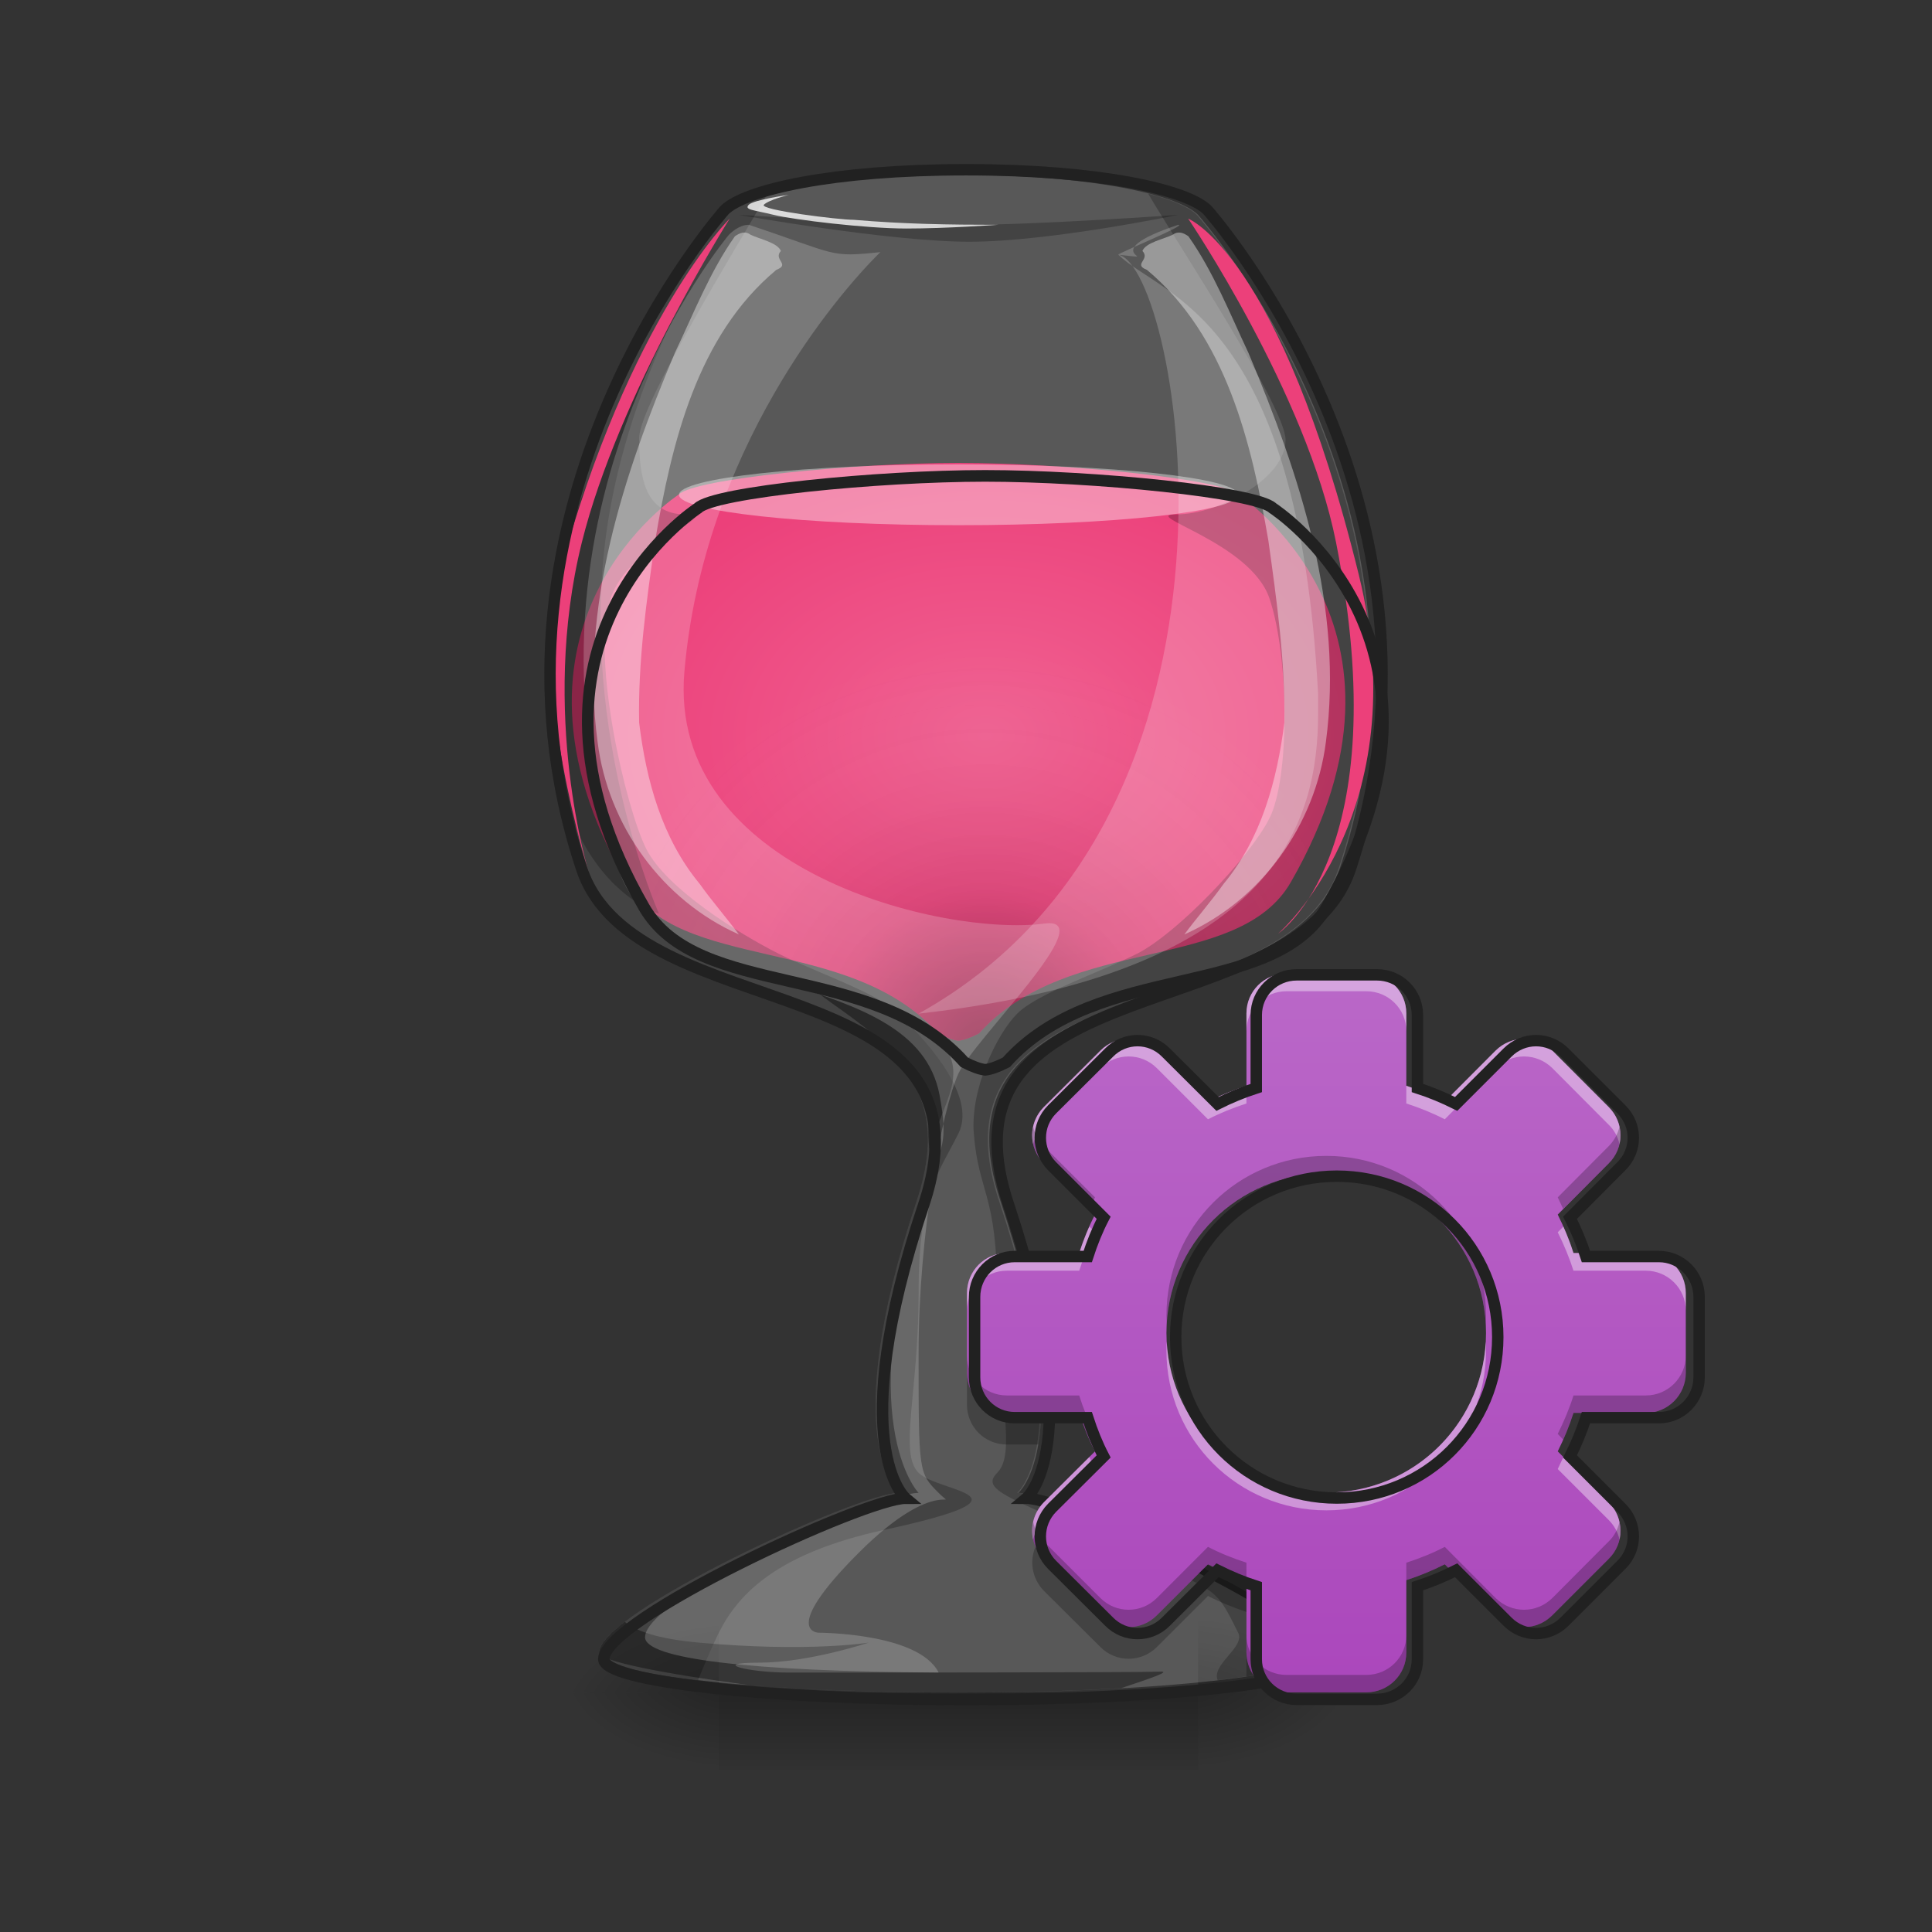 <?xml version="1.0" encoding="UTF-8"?>
<svg xmlns="http://www.w3.org/2000/svg" xmlns:xlink="http://www.w3.org/1999/xlink" width="32px" height="32px" viewBox="0 0 32 32" version="1.1">
<rect x="0" y="0" width="32" height="32" fill="#333333" stroke="none"/>
<defs>
<linearGradient id="linear0" gradientUnits="userSpaceOnUse" x1="254" y1="233.5" x2="254" y2="254.667" gradientTransform="matrix(0.022,0,0,0.063,10.273,13.439)">
<stop offset="0" style="stop-color:rgb(0%,0%,0%);stop-opacity:0.275;"/>
<stop offset="1" style="stop-color:rgb(0%,0%,0%);stop-opacity:0;"/>
</linearGradient>
<radialGradient id="radial0" gradientUnits="userSpaceOnUse" cx="450.909" cy="189.579" fx="450.909" fy="189.579" r="21.167" gradientTransform="matrix(0,-0.078,-0.141,-0,46.177,63.595)">
<stop offset="0" style="stop-color:rgb(0%,0%,0%);stop-opacity:0.314;"/>
<stop offset="0.222" style="stop-color:rgb(0%,0%,0%);stop-opacity:0.275;"/>
<stop offset="1" style="stop-color:rgb(0%,0%,0%);stop-opacity:0;"/>
</radialGradient>
<radialGradient id="radial1" gradientUnits="userSpaceOnUse" cx="450.909" cy="189.579" fx="450.909" fy="189.579" r="21.167" gradientTransform="matrix(-0,0.078,0.141,0,-14.424,-7.527)">
<stop offset="0" style="stop-color:rgb(0%,0%,0%);stop-opacity:0.314;"/>
<stop offset="0.222" style="stop-color:rgb(0%,0%,0%);stop-opacity:0.275;"/>
<stop offset="1" style="stop-color:rgb(0%,0%,0%);stop-opacity:0;"/>
</radialGradient>
<radialGradient id="radial2" gradientUnits="userSpaceOnUse" cx="450.909" cy="189.579" fx="450.909" fy="189.579" r="21.167" gradientTransform="matrix(-0,-0.078,0.141,-0,-14.424,63.595)">
<stop offset="0" style="stop-color:rgb(0%,0%,0%);stop-opacity:0.314;"/>
<stop offset="0.222" style="stop-color:rgb(0%,0%,0%);stop-opacity:0.275;"/>
<stop offset="1" style="stop-color:rgb(0%,0%,0%);stop-opacity:0;"/>
</radialGradient>
<radialGradient id="radial3" gradientUnits="userSpaceOnUse" cx="450.909" cy="189.579" fx="450.909" fy="189.579" r="21.167" gradientTransform="matrix(0,0.078,-0.141,0,46.177,-7.527)">
<stop offset="0" style="stop-color:rgb(0%,0%,0%);stop-opacity:0.314;"/>
<stop offset="0.222" style="stop-color:rgb(0%,0%,0%);stop-opacity:0.275;"/>
<stop offset="1" style="stop-color:rgb(0%,0%,0%);stop-opacity:0;"/>
</radialGradient>
<radialGradient id="radial4" gradientUnits="userSpaceOnUse" cx="960" cy="753.02" fx="960" fy="753.02" r="387.734" gradientTransform="matrix(0.017,0,0,0.012,0,3.148)">
<stop offset="0" style="stop-color:rgb(94.118%,38.431%,57.255%);stop-opacity:1;"/>
<stop offset="1" style="stop-color:rgb(92.549%,25.098%,47.843%);stop-opacity:1;"/>
</radialGradient>
<radialGradient id="radial5" gradientUnits="userSpaceOnUse" cx="960" cy="1127.831" fx="960" fy="1127.831" r="387.348" gradientTransform="matrix(0.017,0,-0,0.017,0,-1.812)">
<stop offset="0" style="stop-color:rgb(0%,0%,0%);stop-opacity:0.392;"/>
<stop offset="0.4" style="stop-color:rgb(0%,0%,0%);stop-opacity:0.078;"/>
<stop offset="1" style="stop-color:rgb(100%,100%,100%);stop-opacity:0;"/>
</radialGradient>
<linearGradient id="linear1" gradientUnits="userSpaceOnUse" x1="254" y1="148.833" x2="254" y2="-41.667" gradientTransform="matrix(0.063,0,0,0.063,6.092,18.604)">
<stop offset="0" style="stop-color:rgb(67.059%,27.843%,73.725%);stop-opacity:1;"/>
<stop offset="1" style="stop-color:rgb(72.941%,40.784%,78.431%);stop-opacity:1;"/>
</linearGradient>
</defs>
<g id="surface1">
<path style=" stroke:none;fill-rule:nonzero;fill:url(#linear0);" d="M 11.906 28.035 L 19.844 28.035 L 19.844 29.32 L 11.906 29.32 Z M 11.906 28.035 "/>
<path style=" stroke:none;fill-rule:nonzero;fill:url(#radial0);" d="M 19.844 28.035 L 22.492 28.035 L 22.492 26.711 L 19.844 26.711 Z M 19.844 28.035 "/>
<path style=" stroke:none;fill-rule:nonzero;fill:url(#radial1);" d="M 11.906 28.035 L 9.262 28.035 L 9.262 29.355 L 11.906 29.355 Z M 11.906 28.035 "/>
<path style=" stroke:none;fill-rule:nonzero;fill:url(#radial2);" d="M 11.906 28.035 L 9.262 28.035 L 9.262 26.711 L 11.906 26.711 Z M 11.906 28.035 "/>
<path style=" stroke:none;fill-rule:nonzero;fill:url(#radial3);" d="M 19.844 28.035 L 22.492 28.035 L 22.492 29.355 L 19.844 29.355 Z M 19.844 28.035 "/>
<path style=" stroke:none;fill-rule:nonzero;fill:rgb(100%,100%,100%);fill-opacity:0.183;" d="M 15.875 2.895 C 13.676 2.895 12.238 3.227 11.906 3.559 C 11.906 3.559 7.574 8.426 9.559 14.383 C 10.449 17.043 16.504 15.934 15.18 19.902 C 13.855 23.871 14.883 24.727 14.883 24.727 C 14.223 24.727 9.922 26.711 9.922 27.371 C 9.922 27.738 12.578 28.035 15.875 28.035 C 19.176 28.035 21.832 27.738 21.832 27.371 C 21.832 26.711 17.531 24.727 16.867 24.727 C 16.867 24.727 17.895 23.871 16.574 19.902 C 15.25 15.934 21.305 17.043 22.191 14.383 C 24.176 8.426 19.844 3.559 19.844 3.559 C 19.516 3.227 18.074 2.895 15.875 2.895 Z M 15.875 2.895 "/>
<path style=" stroke:none;fill-rule:nonzero;fill:url(#radial4);" d="M 15.875 7.668 C 14.148 7.668 11.504 7.93 11.246 8.188 C 11.246 8.188 7.918 10.34 10.375 14.613 C 11.246 16.125 14.059 15.465 15.539 17.117 C 15.676 17.188 15.785 17.227 15.875 17.238 C 15.969 17.227 16.078 17.188 16.215 17.117 C 17.695 15.465 20.508 16.125 21.379 14.613 C 23.836 10.34 20.508 8.188 20.508 8.188 C 20.246 7.93 17.605 7.668 15.875 7.668 Z M 15.875 7.668 "/>
<path style=" stroke:none;fill-rule:nonzero;fill:rgb(0%,0%,0%);fill-opacity:0.235;" d="M 12.715 3.207 C 12.305 3.312 12.031 3.434 11.906 3.559 C 11.906 3.559 7.574 8.426 9.559 14.383 C 10.449 17.043 16.504 15.934 15.18 19.902 C 13.855 23.871 14.883 24.727 14.883 24.727 C 14.223 24.727 9.922 26.711 9.922 27.371 C 9.922 27.551 10.547 27.711 11.562 27.828 C 11.668 27.566 11.789 27.281 11.906 27.043 C 12.238 26.379 12.898 25.719 14.645 25.34 C 17.309 24.758 15.547 24.727 15.215 24.395 C 14.883 24.066 15.215 23.074 15.215 21.418 C 15.215 19.766 15.547 19.434 15.875 18.773 C 16.207 18.109 15.215 17.117 14.883 16.789 C 14.555 16.457 13.562 16.125 12.898 15.797 C 12.238 15.465 11.035 14.719 10.703 14.059 C 10.371 13.398 9.781 10.906 10.113 9.914 C 10.426 8.973 12.012 8.52 11.352 8.52 C 10.688 8.52 10.586 7.914 10.586 7.254 C 10.586 6.715 12.227 4.043 12.715 3.207 Z M 12.715 3.207 "/>
<path style=" stroke:none;fill-rule:nonzero;fill:rgb(0%,0%,0%);fill-opacity:0.235;" d="M 12.238 3.559 C 12.238 3.559 14.734 4.004 16.055 4.004 C 17.379 4.004 19.516 3.559 19.516 3.559 C 19.516 3.559 17.199 3.723 16.043 3.723 C 14.883 3.723 12.238 3.559 12.238 3.559 Z M 12.238 3.559 "/>
<path style=" stroke:none;fill-rule:nonzero;fill:rgb(0%,0%,0%);fill-opacity:0.235;" d="M 10.914 15.133 C 10.914 15.133 9.594 12.156 10.039 8.852 C 10.406 6.148 11.906 3.887 11.906 3.887 C 11.906 3.887 9.594 7.527 9.262 9.512 C 8.445 14.418 10.914 15.133 10.914 15.133 Z M 10.914 15.133 "/>
<path style=" stroke:none;fill-rule:nonzero;fill:rgb(0%,0%,0%);fill-opacity:0.392;" d="M 15.379 18.523 C 15.387 17.621 13.992 16.793 13.562 16.457 C 13.148 16.137 14.555 16.621 14.883 16.789 C 16.156 17.391 15.793 17.945 15.547 18.605 C 15.547 19.27 15.348 19.438 15.379 18.523 Z M 15.379 18.523 "/>
<path style=" stroke:none;fill-rule:nonzero;fill:rgb(0%,0%,0%);fill-opacity:0.392;" d="M 10.348 26.863 C 10.332 26.875 10.316 26.891 10.301 26.902 C 10.301 26.902 10.297 26.902 10.297 26.902 C 10.254 26.941 10.211 26.977 10.172 27.008 C 10.172 27.012 10.172 27.012 10.168 27.012 C 10.16 27.023 10.148 27.031 10.137 27.039 C 10.133 27.043 10.129 27.047 10.125 27.051 C 10.117 27.062 10.109 27.07 10.102 27.078 C 10.098 27.082 10.094 27.086 10.09 27.09 C 10.074 27.105 10.062 27.117 10.047 27.133 C 10.043 27.137 10.039 27.145 10.035 27.148 C 10.031 27.156 10.023 27.16 10.02 27.168 C 10.016 27.172 10.012 27.18 10.004 27.184 C 10 27.191 9.992 27.199 9.988 27.207 C 9.98 27.219 9.973 27.23 9.969 27.238 C 9.961 27.25 9.957 27.258 9.953 27.266 C 9.953 27.266 9.953 27.266 9.953 27.27 C 9.949 27.277 9.945 27.285 9.941 27.293 C 9.941 27.297 9.938 27.297 9.938 27.297 C 9.934 27.305 9.934 27.312 9.93 27.32 C 9.93 27.32 9.93 27.32 9.93 27.324 C 9.93 27.324 9.93 27.324 9.93 27.328 C 9.93 27.332 9.926 27.336 9.926 27.34 C 9.926 27.34 9.926 27.34 9.926 27.344 C 9.926 27.348 9.926 27.352 9.926 27.352 C 9.926 27.355 9.922 27.355 9.922 27.359 C 9.922 27.363 9.922 27.367 9.922 27.371 C 9.922 27.516 11.008 27.723 12.43 27.914 C 13.402 27.988 14.59 28.035 15.875 28.035 C 16.848 28.035 17.762 28.008 18.57 27.961 C 19.047 27.801 19.441 27.672 19.191 27.688 C 18.852 27.703 13.727 27.703 13.066 27.703 C 12.402 27.703 11.742 27.539 12.57 27.539 C 13.395 27.539 14.387 27.207 14.387 27.207 C 14.387 27.207 13.395 27.371 11.578 27.207 C 10.879 27.145 10.523 27.008 10.348 26.863 Z M 10.348 26.863 "/>
<path style=" stroke:none;fill-rule:nonzero;fill:rgb(100%,100%,100%);fill-opacity:0.784;" d="M 13.066 3.227 C 13.066 3.227 12.734 3.309 12.652 3.391 C 12.57 3.477 13.891 3.641 14.141 3.641 C 14.965 3.711 15.711 3.723 16.539 3.723 C 16.539 3.723 15.672 3.785 15.012 3.785 C 14.352 3.785 13.148 3.641 12.816 3.559 C 12.484 3.477 12.32 3.477 12.402 3.391 C 12.484 3.309 13.066 3.227 13.066 3.227 Z M 13.066 3.227 "/>
<path style=" stroke:none;fill-rule:nonzero;fill:rgb(0%,0%,0%);fill-opacity:0.235;" d="M 19.016 3.207 C 19.426 3.312 19.699 3.434 19.824 3.559 C 19.824 3.559 24.156 8.426 22.172 14.383 C 21.285 17.043 15.227 15.934 16.551 19.902 C 17.875 23.871 16.848 24.727 16.848 24.727 C 17.508 24.727 21.809 26.711 21.809 27.371 C 21.809 27.551 21.184 27.711 20.168 27.828 C 20.062 27.566 20.629 27.281 20.508 27.043 C 20.176 26.379 20.176 26.379 19.359 25.996 C 16.891 24.836 16.184 24.727 16.516 24.395 C 16.848 24.066 16.516 23.074 16.516 21.418 C 16.516 19.766 16.207 19.766 16.129 18.773 C 16.07 18.035 16.516 17.117 16.848 16.789 C 17.176 16.457 18.172 16.125 18.832 15.797 C 19.492 15.465 20.695 14.211 21.027 13.551 C 21.359 12.891 21.359 10.906 21.027 9.914 C 20.715 8.973 18.832 8.52 19.492 8.52 C 20.156 8.52 21.293 7.945 21.293 7.285 C 21.293 6.746 19.508 4.043 19.016 3.207 Z M 19.016 3.207 "/>
<path style=" stroke:none;fill-rule:nonzero;fill:rgb(92.549%,25.098%,47.843%);fill-opacity:1;" d="M 9.758 14.473 C 9.758 14.473 8.93 11.828 9.637 8.984 C 10.246 6.531 12.086 3.621 12.086 3.621 C 12.086 3.621 10.422 5.254 9.262 9.512 C 8.766 11.332 9.758 14.473 9.758 14.473 Z M 9.758 14.473 "/>
<path style=" stroke:none;fill-rule:nonzero;fill:rgb(92.549%,25.098%,47.843%);fill-opacity:1;" d="M 21.168 15.465 C 21.168 15.465 23.152 14.141 22.129 8.984 C 21.637 6.508 19.68 3.621 19.68 3.621 C 19.68 3.621 21.199 4.211 22.504 9.512 C 23.484 13.48 21.168 15.465 21.168 15.465 Z M 21.168 15.465 "/>
<path style=" stroke:none;fill-rule:nonzero;fill:url(#radial5);" d="M 15.875 7.668 C 14.148 7.668 11.504 7.93 11.246 8.188 C 11.246 8.188 7.918 10.34 10.375 14.613 C 11.246 16.125 14.059 15.465 15.539 17.117 C 15.676 17.188 15.785 17.227 15.875 17.238 C 15.969 17.227 16.078 17.188 16.215 17.117 C 17.695 15.465 20.508 16.125 21.379 14.613 C 23.836 10.34 20.508 8.188 20.508 8.188 C 20.246 7.93 17.605 7.668 15.875 7.668 Z M 15.875 7.668 "/>
<path style=" stroke:none;fill-rule:nonzero;fill:rgb(100%,100%,100%);fill-opacity:0.196;" d="M 12.402 3.723 C 12.238 3.723 12.094 3.867 12.074 3.887 C 12.074 3.887 8.254 8.426 10.238 14.383 C 10.992 16.648 15.148 15.949 15.562 18.137 C 15.711 18.938 15.59 18.992 15.391 19.582 C 14.066 23.555 15.215 24.727 15.215 24.727 C 14.555 24.727 10.684 26.457 10.684 27.117 C 10.684 27.473 12.402 27.684 15.547 27.703 C 15.215 27.043 13.562 27.043 13.562 27.043 C 13.562 27.043 12.898 27.043 14.223 25.719 C 15.547 24.395 15.875 25.059 15.547 24.727 C 15.215 24.395 15.215 24.395 15.215 22.41 C 15.215 20.426 15.602 18.383 15.875 17.781 C 16.133 17.219 18.254 15.172 17.305 15.297 C 15.648 15.516 11.047 14.434 11.336 11.121 C 11.652 7.469 13.867 4.875 14.582 4.176 C 13.723 4.266 13.891 4.219 12.402 3.723 Z M 12.402 3.723 "/>
<path style=" stroke:none;fill-rule:nonzero;fill:rgb(100%,100%,100%);fill-opacity:0.392;" d="M 15.875 7.691 C 18.434 7.691 20.508 7.918 20.508 8.195 C 20.508 8.473 18.434 8.699 15.875 8.699 C 13.32 8.699 11.246 8.473 11.246 8.195 C 11.246 7.918 13.32 7.691 15.875 7.691 Z M 15.875 7.691 "/>
<path style="fill:none;stroke-width:3;stroke-linecap:butt;stroke-linejoin:miter;stroke:rgb(12.941%,12.941%,12.941%);stroke-opacity:1;stroke-miterlimit:4;" d="M 253.976 -168.692 C 218.792 -168.692 195.794 -163.38 190.482 -158.068 C 190.482 -158.068 121.176 -80.2 152.923 15.103 C 167.172 57.661 264.037 39.913 242.852 103.407 C 221.666 166.901 238.102 180.587 238.102 180.587 C 227.541 180.587 158.735 212.334 158.735 222.896 C 158.735 228.77 201.231 233.52 253.976 233.52 C 306.783 233.52 349.279 228.77 349.279 222.896 C 349.279 212.334 280.473 180.587 269.849 180.587 C 269.849 180.587 286.285 166.901 265.162 103.407 C 243.977 39.913 340.842 57.661 355.029 15.103 C 386.776 -80.2 317.47 -158.068 317.47 -158.068 C 312.22 -163.38 289.16 -168.692 253.976 -168.692 Z M 253.976 -168.692 " transform="matrix(0.063,0,0,0.063,0,13.439)"/>
<path style=" stroke:none;fill-rule:nonzero;fill:rgb(100%,100%,100%);fill-opacity:0.196;" d="M 19.516 3.723 C 19.68 3.723 18.5 4.199 18.523 4.219 C 19.535 4.414 21.168 13.48 15.215 16.789 C 21.168 16.125 21.828 13.602 21.832 11.824 C 21.832 11.719 21.832 11.609 21.832 11.496 C 21.5 5.211 19.238 4.918 18.523 4.219 C 19.379 4.309 18.027 4.219 19.516 3.723 Z M 19.516 3.723 "/>
<path style=" stroke:none;fill-rule:nonzero;fill:rgb(100%,100%,100%);fill-opacity:0.392;" d="M 19.426 3.887 C 19.273 3.961 18.98 4.016 18.922 4.156 C 19.059 4.301 18.758 4.379 18.996 4.469 C 20.312 5.566 20.73 7.34 21.008 8.953 C 21.148 9.953 21.289 10.965 21.273 11.969 C 21.152 12.926 20.891 13.887 20.266 14.641 C 20.066 14.922 19.789 15.242 19.617 15.477 C 20.887 14.914 21.785 13.672 21.961 12.289 C 22.258 10.062 21.531 7.867 20.676 5.84 C 20.371 5.195 20.098 4.5 19.684 3.914 C 19.609 3.859 19.516 3.82 19.426 3.887 Z M 19.426 3.887 "/>
<path style=" stroke:none;fill-rule:nonzero;fill:rgb(100%,100%,100%);fill-opacity:0.392;" d="M 12.43 3.887 C 12.582 3.961 12.875 4.016 12.934 4.156 C 12.801 4.301 13.098 4.379 12.859 4.469 C 11.543 5.566 11.125 7.34 10.852 8.953 C 10.707 9.953 10.566 10.965 10.586 11.969 C 10.703 12.926 10.965 13.887 11.59 14.641 C 11.789 14.922 12.066 15.242 12.238 15.477 C 10.969 14.914 10.07 13.672 9.898 12.289 C 9.598 10.062 10.324 7.867 11.18 5.84 C 11.488 5.195 11.758 4.5 12.172 3.914 C 12.25 3.859 12.34 3.82 12.43 3.887 Z M 12.43 3.887 "/>
<path style=" stroke:none;fill-rule:nonzero;fill:url(#linear1);" d="M 21.309 16.125 C 20.941 16.125 20.645 16.418 20.645 16.785 L 20.645 17.984 C 20.426 18.055 20.211 18.145 20.008 18.246 L 19.16 17.402 C 18.902 17.141 18.484 17.141 18.227 17.402 L 17.289 18.336 C 17.031 18.594 17.031 19.012 17.289 19.27 L 18.137 20.117 C 18.031 20.32 17.945 20.535 17.875 20.754 L 16.676 20.754 C 16.309 20.754 16.016 21.051 16.016 21.418 L 16.016 22.738 C 16.016 23.105 16.309 23.402 16.676 23.402 L 17.875 23.402 C 17.945 23.621 18.031 23.836 18.137 24.039 L 17.289 24.883 C 17.031 25.145 17.031 25.562 17.289 25.82 L 18.227 26.754 C 18.484 27.016 18.902 27.016 19.16 26.754 L 20.008 25.91 C 20.211 26.012 20.426 26.102 20.645 26.172 L 20.645 27.371 C 20.645 27.738 20.941 28.031 21.309 28.031 L 22.629 28.031 C 22.996 28.031 23.293 27.738 23.293 27.371 L 23.293 26.172 C 23.512 26.102 23.727 26.012 23.93 25.91 L 24.773 26.754 C 25.035 27.016 25.449 27.016 25.711 26.754 L 26.645 25.82 C 26.906 25.562 26.906 25.145 26.645 24.883 L 25.801 24.039 C 25.902 23.836 25.992 23.621 26.062 23.402 L 27.262 23.402 C 27.625 23.402 27.922 23.105 27.922 22.738 L 27.922 21.418 C 27.922 21.051 27.625 20.754 27.262 20.754 L 26.062 20.754 C 25.992 20.535 25.902 20.32 25.801 20.117 L 26.645 19.27 C 26.906 19.012 26.906 18.594 26.645 18.336 L 25.711 17.402 C 25.449 17.141 25.035 17.141 24.773 17.402 L 23.93 18.246 C 23.727 18.145 23.512 18.055 23.293 17.984 L 23.293 16.785 C 23.293 16.418 22.996 16.125 22.629 16.125 Z M 21.969 19.434 C 23.434 19.434 24.613 20.613 24.613 22.078 C 24.613 23.543 23.434 24.723 21.969 24.723 C 20.504 24.723 19.32 23.543 19.32 22.078 C 19.32 20.613 20.504 19.434 21.969 19.434 Z M 21.969 19.434 "/>
<path style=" stroke:none;fill-rule:nonzero;fill:rgb(100%,100%,100%);fill-opacity:0.392;" d="M 21.309 16.125 C 20.941 16.125 20.645 16.418 20.645 16.785 L 20.645 17.078 C 20.645 16.711 20.941 16.418 21.309 16.418 L 22.629 16.418 C 22.996 16.418 23.293 16.711 23.293 17.078 L 23.293 16.785 C 23.293 16.418 22.996 16.125 22.629 16.125 Z M 18.695 17.207 C 18.523 17.207 18.355 17.27 18.227 17.398 L 17.289 18.336 C 17.125 18.504 17.062 18.734 17.113 18.949 C 17.141 18.832 17.199 18.719 17.289 18.629 L 18.227 17.691 C 18.484 17.434 18.902 17.434 19.16 17.691 L 20.008 18.539 C 20.211 18.434 20.426 18.348 20.645 18.277 L 20.645 17.984 C 20.426 18.055 20.211 18.145 20.008 18.246 L 19.16 17.398 C 19.031 17.27 18.863 17.207 18.695 17.207 Z M 25.242 17.207 C 25.074 17.207 24.906 17.27 24.773 17.398 L 23.93 18.246 C 23.727 18.145 23.512 18.055 23.293 17.984 L 23.293 18.277 C 23.512 18.348 23.727 18.434 23.93 18.539 L 24.773 17.691 C 25.035 17.434 25.449 17.434 25.711 17.691 L 26.645 18.629 C 26.738 18.719 26.797 18.832 26.824 18.949 C 26.871 18.734 26.812 18.504 26.645 18.336 L 25.711 17.398 C 25.582 17.27 25.41 17.207 25.242 17.207 Z M 25.895 20.316 L 25.801 20.41 C 25.902 20.613 25.992 20.828 26.062 21.047 L 27.262 21.047 C 27.625 21.047 27.922 21.344 27.922 21.707 L 27.922 21.418 C 27.922 21.051 27.625 20.754 27.262 20.754 L 26.062 20.754 C 26.016 20.605 25.957 20.457 25.895 20.316 Z M 18.043 20.316 C 17.98 20.457 17.922 20.605 17.875 20.754 L 16.676 20.754 C 16.309 20.754 16.016 21.051 16.016 21.418 L 16.016 21.707 C 16.016 21.344 16.309 21.047 16.676 21.047 L 17.875 21.047 C 17.945 20.828 18.031 20.613 18.137 20.41 Z M 19.324 22.223 C 19.324 22.273 19.32 22.32 19.32 22.371 C 19.32 23.836 20.504 25.016 21.969 25.016 C 23.434 25.016 24.613 23.836 24.613 22.371 C 24.613 22.32 24.613 22.273 24.609 22.223 C 24.535 23.621 23.387 24.723 21.969 24.723 C 20.551 24.723 19.402 23.621 19.324 22.223 Z M 18.043 24.133 L 17.289 24.883 C 17.125 25.051 17.062 25.285 17.113 25.5 C 17.141 25.379 17.199 25.27 17.289 25.176 L 18.137 24.332 C 18.105 24.266 18.074 24.199 18.043 24.133 Z M 25.895 24.133 C 25.863 24.199 25.832 24.266 25.801 24.332 L 26.645 25.176 C 26.738 25.27 26.797 25.379 26.824 25.5 C 26.871 25.285 26.812 25.051 26.645 24.883 Z M 25.895 24.133 "/>
<path style=" stroke:none;fill-rule:nonzero;fill:rgb(0%,0%,0%);fill-opacity:0.235;" d="M 16.016 22.742 L 16.016 23.266 C 16.016 23.633 16.309 23.926 16.676 23.926 L 17.199 23.926 C 17.223 23.777 17.242 23.605 17.246 23.402 L 16.676 23.402 C 16.309 23.402 16.016 23.109 16.016 22.742 Z M 17.152 25.617 C 17.047 25.859 17.094 26.148 17.289 26.348 L 18.227 27.281 C 18.484 27.539 18.902 27.539 19.16 27.281 L 20.008 26.434 C 20.211 26.539 20.426 26.625 20.645 26.699 L 20.645 26.367 C 20.426 26.238 20.188 26.105 19.941 25.977 L 19.16 26.758 C 18.902 27.016 18.484 27.016 18.227 26.758 L 17.289 25.824 C 17.23 25.762 17.184 25.691 17.152 25.617 Z M 20.645 27.371 L 20.645 27.77 C 20.688 27.762 20.727 27.758 20.762 27.75 C 20.688 27.645 20.645 27.512 20.645 27.371 Z M 20.645 27.371 "/>
<path style=" stroke:none;fill-rule:nonzero;fill:rgb(0%,0%,0%);fill-opacity:0.235;" d="M 17.113 18.66 C 17.066 18.871 17.125 19.105 17.289 19.27 L 18.043 20.023 C 18.074 19.961 18.105 19.895 18.137 19.832 L 17.289 18.984 C 17.199 18.891 17.137 18.777 17.113 18.66 Z M 26.824 18.66 C 26.797 18.777 26.738 18.891 26.645 18.984 L 25.801 19.832 C 25.832 19.895 25.863 19.961 25.891 20.023 L 26.645 19.27 C 26.812 19.105 26.871 18.871 26.824 18.66 Z M 21.969 19.145 C 20.504 19.145 19.32 20.324 19.32 21.789 C 19.32 21.84 19.324 21.887 19.324 21.934 C 19.398 20.535 20.551 19.434 21.969 19.434 C 23.387 19.434 24.535 20.535 24.609 21.934 C 24.613 21.887 24.613 21.84 24.613 21.789 C 24.613 20.324 23.434 19.145 21.969 19.145 Z M 16.016 22.453 L 16.016 22.738 C 16.016 23.105 16.309 23.402 16.676 23.402 L 17.875 23.402 C 17.922 23.551 17.98 23.699 18.043 23.844 L 18.137 23.75 C 18.031 23.547 17.945 23.336 17.875 23.113 L 16.676 23.113 C 16.309 23.113 16.016 22.816 16.016 22.453 Z M 27.922 22.453 C 27.922 22.816 27.625 23.113 27.262 23.113 L 26.062 23.113 C 25.992 23.336 25.902 23.547 25.801 23.75 L 25.891 23.844 C 25.957 23.699 26.012 23.551 26.062 23.402 L 27.262 23.402 C 27.625 23.402 27.922 23.105 27.922 22.738 Z M 17.113 25.207 C 17.066 25.422 17.125 25.652 17.289 25.82 L 18.227 26.754 C 18.484 27.016 18.902 27.016 19.16 26.754 L 20.008 25.91 C 20.211 26.012 20.426 26.102 20.645 26.172 L 20.645 25.883 C 20.426 25.812 20.211 25.727 20.008 25.621 L 19.16 26.469 C 18.902 26.727 18.484 26.727 18.227 26.469 L 17.289 25.531 C 17.199 25.441 17.137 25.328 17.113 25.207 Z M 26.824 25.207 C 26.797 25.328 26.738 25.441 26.645 25.531 L 25.711 26.469 C 25.449 26.727 25.035 26.727 24.773 26.469 L 23.93 25.621 C 23.727 25.727 23.512 25.812 23.293 25.883 L 23.293 26.172 C 23.512 26.102 23.727 26.012 23.93 25.91 L 24.773 26.754 C 25.035 27.016 25.449 27.016 25.711 26.754 L 26.645 25.82 C 26.812 25.652 26.871 25.422 26.824 25.207 Z M 20.645 27.082 L 20.645 27.371 C 20.645 27.738 20.941 28.031 21.309 28.031 L 22.629 28.031 C 22.996 28.031 23.293 27.738 23.293 27.371 L 23.293 27.082 C 23.293 27.449 22.996 27.742 22.629 27.742 L 21.309 27.742 C 20.941 27.742 20.645 27.449 20.645 27.082 Z M 20.645 27.082 "/>
<path style="fill:none;stroke-width:3;stroke-linecap:round;stroke-linejoin:miter;stroke:rgb(12.941%,12.941%,12.941%);stroke-opacity:1;stroke-miterlimit:4;" d="M 340.905 42.975 C 335.031 42.975 330.281 47.662 330.281 53.537 L 330.281 72.723 C 326.781 73.847 323.344 75.285 320.094 76.91 L 306.533 63.411 C 302.409 59.224 295.722 59.224 291.597 63.411 L 276.599 78.347 C 272.474 82.472 272.474 89.158 276.599 93.283 L 290.16 106.844 C 288.472 110.094 287.098 113.531 285.973 117.031 L 266.787 117.031 C 260.913 117.031 256.226 121.78 256.226 127.655 L 256.226 148.778 C 256.226 154.652 260.913 159.402 266.787 159.402 L 285.973 159.402 C 287.098 162.901 288.472 166.339 290.16 169.588 L 276.599 183.087 C 272.474 187.274 272.474 193.961 276.599 198.086 L 291.597 213.022 C 295.722 217.209 302.409 217.209 306.533 213.022 L 320.094 199.523 C 323.344 201.148 326.781 202.585 330.281 203.71 L 330.281 222.896 C 330.281 228.77 335.031 233.457 340.905 233.457 L 362.028 233.457 C 367.902 233.457 372.652 228.77 372.652 222.896 L 372.652 203.71 C 376.152 202.585 379.589 201.148 382.838 199.523 L 396.337 213.022 C 400.524 217.209 407.149 217.209 411.336 213.022 L 426.272 198.086 C 430.459 193.961 430.459 187.274 426.272 183.087 L 412.773 169.588 C 414.398 166.339 415.835 162.901 416.96 159.402 L 436.146 159.402 C 441.958 159.402 446.707 154.652 446.707 148.778 L 446.707 127.655 C 446.707 121.78 441.958 117.031 436.146 117.031 L 416.96 117.031 C 415.835 113.531 414.398 110.094 412.773 106.844 L 426.272 93.283 C 430.459 89.158 430.459 82.472 426.272 78.347 L 411.336 63.411 C 407.149 59.224 400.524 59.224 396.337 63.411 L 382.838 76.91 C 379.589 75.285 376.152 73.847 372.652 72.723 L 372.652 53.537 C 372.652 47.662 367.902 42.975 362.028 42.975 Z M 351.466 95.908 C 374.902 95.908 393.775 114.781 393.775 138.216 C 393.775 161.652 374.902 180.525 351.466 180.525 C 328.031 180.525 309.095 161.652 309.095 138.216 C 309.095 114.781 328.031 95.908 351.466 95.908 Z M 351.466 95.908 " transform="matrix(0.063,0,0,0.063,0,13.439)"/>
<path style="fill:none;stroke-width:11.339;stroke-linecap:butt;stroke-linejoin:miter;stroke:rgb(12.941%,12.941%,12.941%);stroke-opacity:1;stroke-miterlimit:4;" d="M 959.908 463.657 C 855.509 463.657 695.603 479.482 680.014 495.071 C 680.014 495.071 478.773 625.216 627.342 883.616 C 680.014 975.025 850.076 935.108 939.595 1035.019 C 947.862 1039.271 954.476 1041.633 959.908 1042.341 C 965.577 1041.633 972.191 1039.271 980.458 1035.019 C 1069.977 935.108 1240.039 975.025 1292.711 883.616 C 1441.28 625.216 1240.039 495.071 1240.039 495.071 C 1224.214 479.482 1064.544 463.657 959.908 463.657 Z M 959.908 463.657 " transform="matrix(0.017,0,0,0.017,0,0)"/>
</g>
</svg>
